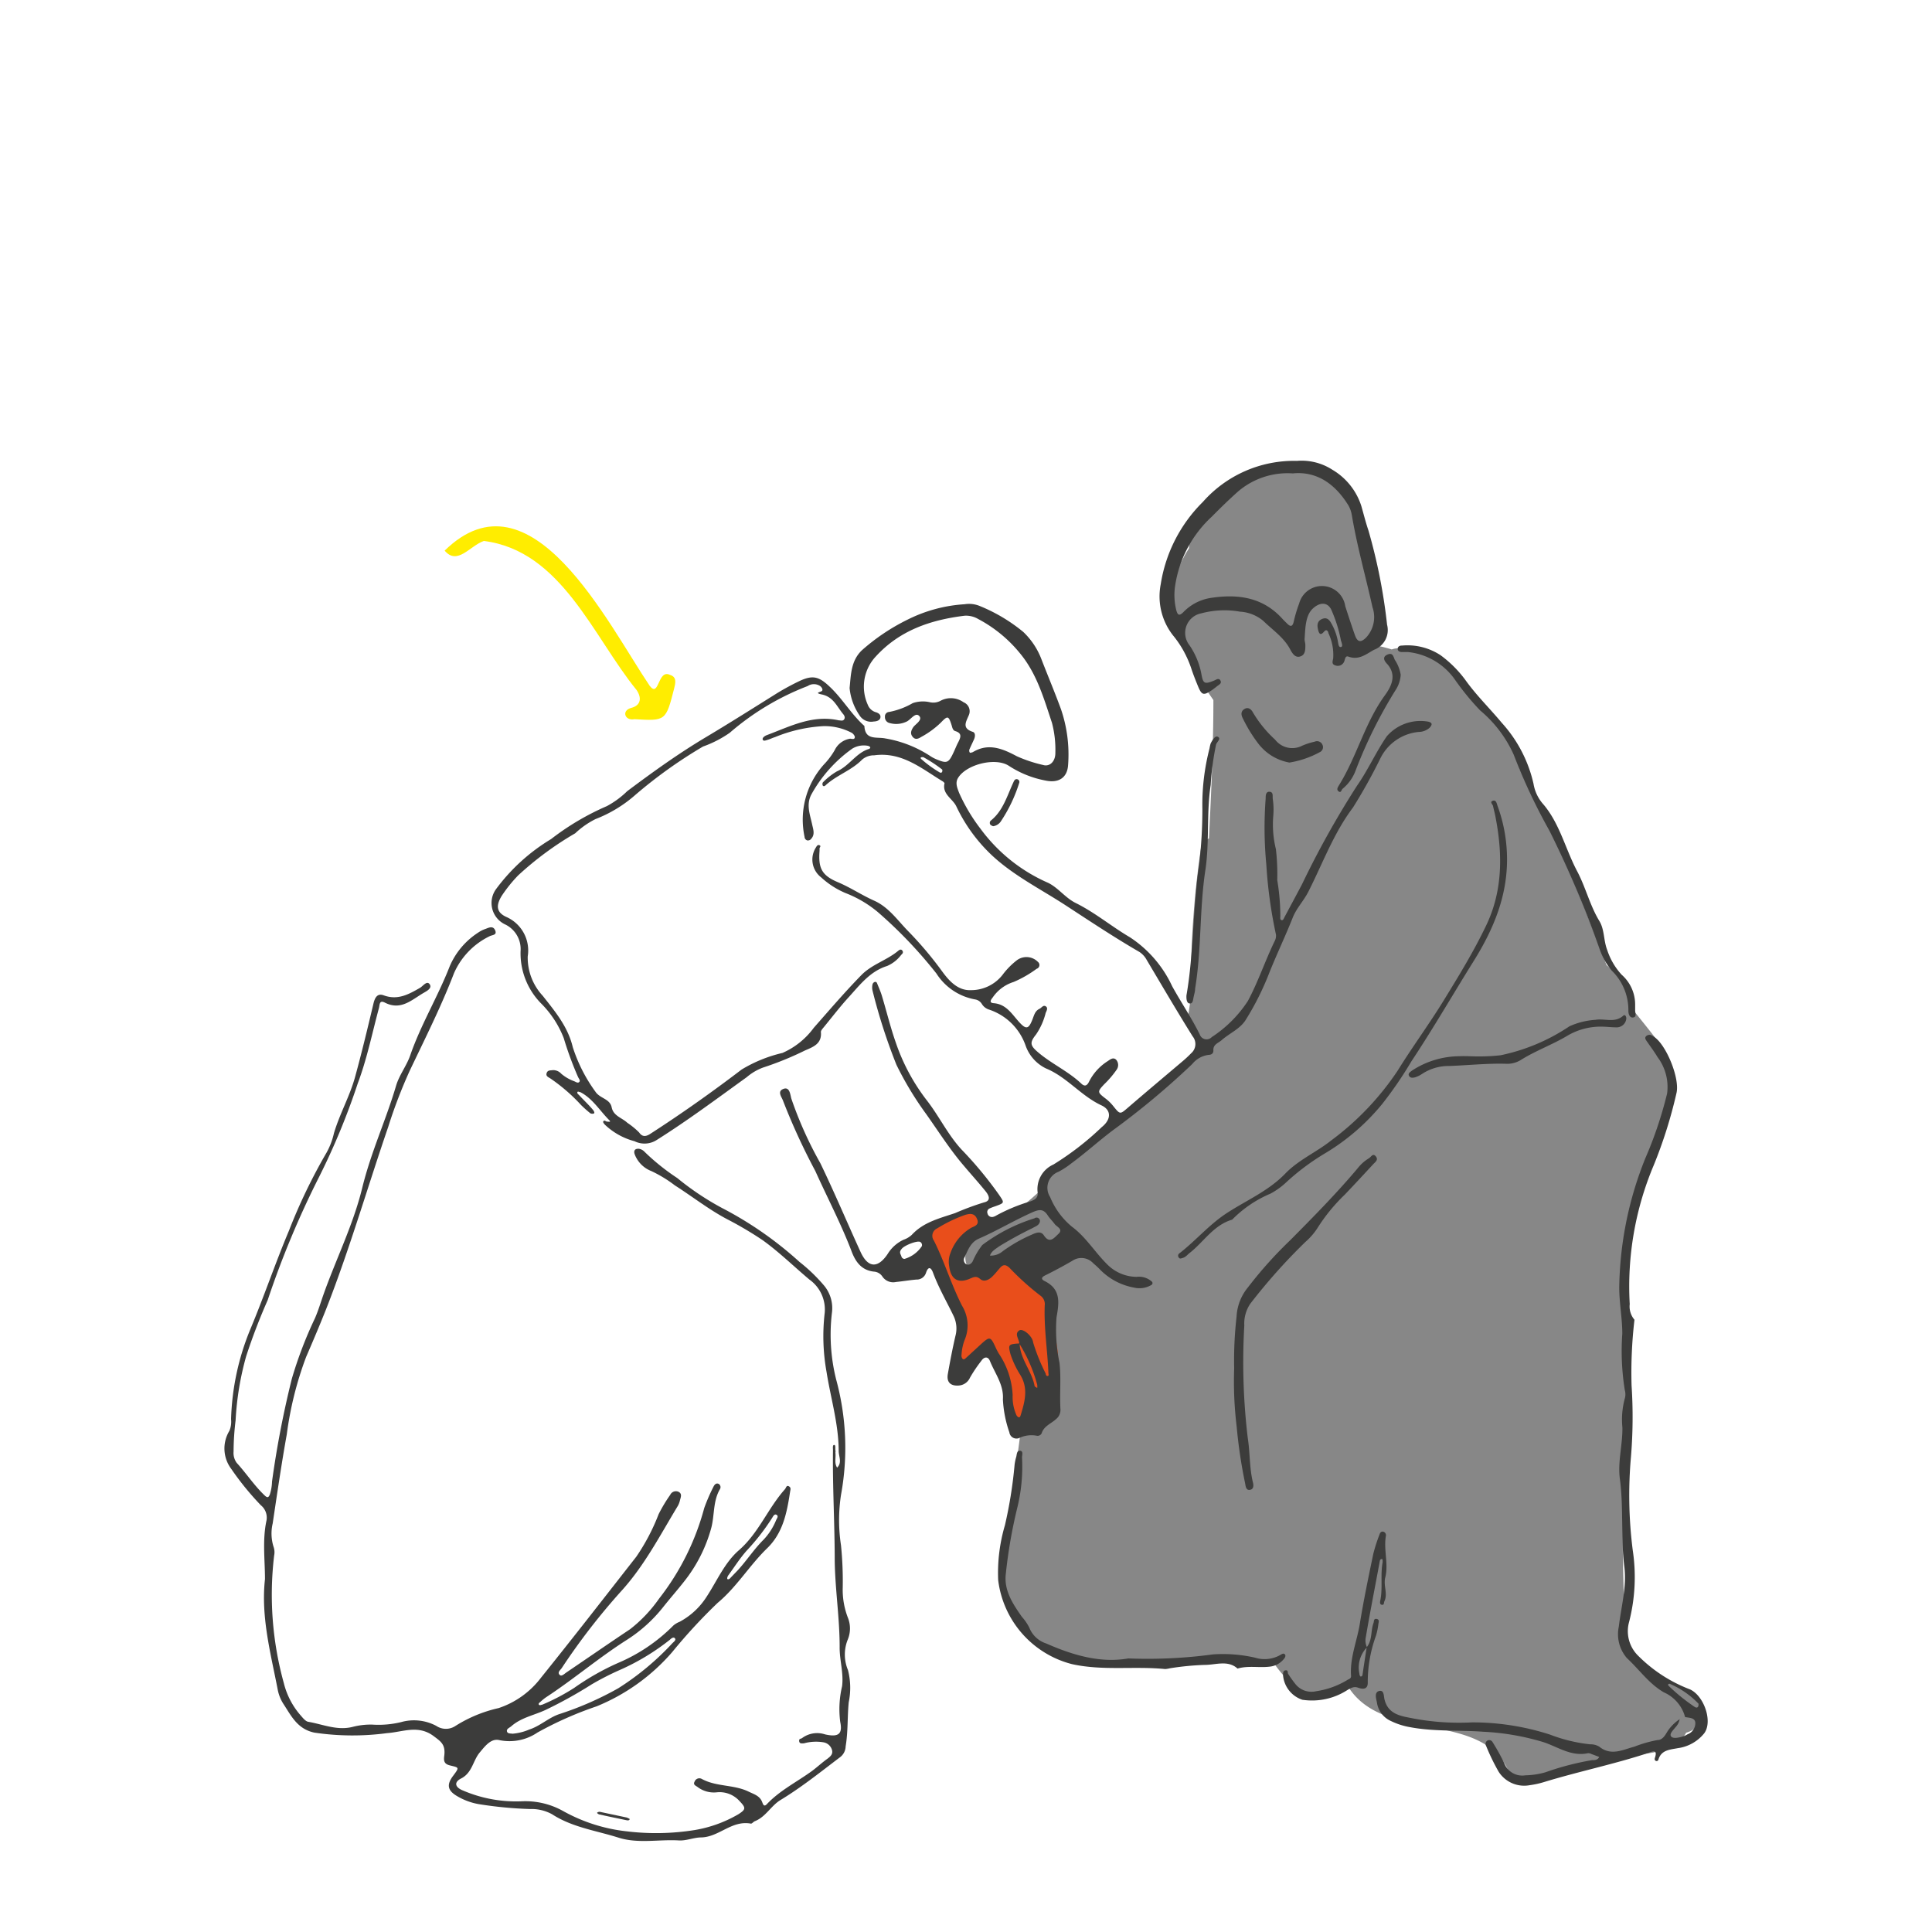 <svg xmlns="http://www.w3.org/2000/svg" viewBox="0 0 200 200"><defs><style>.cls-1{fill:#878787;}.cls-2{fill:#e94e1b;}.cls-3{fill:#3c3c3b;}.cls-4{fill:#ffed00;}</style></defs><g id="color"><path class="cls-1" d="M175.63,176a8.71,8.71,0,0,0-2.28-1.56,11.21,11.21,0,0,0-1.49-.58,9.17,9.17,0,0,0-1.27-.24l-.8-.82c-.42-.46-.87-.89-1.31-1.33-.67-7.48-.48-15.7-.48-23.34.95-5.79-.08-12.88,0-18.92a1.62,1.62,0,0,0,.41-.76c.11-.54.19-1.08.26-1.63a2.1,2.1,0,0,0,.56-1.63,34.86,34.86,0,0,0,1.72-6.64l.22-.19a3,3,0,0,0,.43-.52l.11-.16a7,7,0,0,0,.54-1.33,14.53,14.53,0,0,0,.56-2.13,1.53,1.53,0,0,0,.06-.56c.79-2.43-.26-4.62-1.81-6.6-.71-.91-1.44-1.81-2.17-2.71a7,7,0,0,0-2.58-4.44c-2.6-6.78-5.43-14.2-9-20.32a2.15,2.15,0,0,0-.19-1.31,14.71,14.71,0,0,0-3.76-4.77l-1.11-1.7c-1.07-1.64-2.44-4.56-4.83-4a8.83,8.83,0,0,0-2.21-.67,2.23,2.23,0,0,0-1.14.09,15.16,15.16,0,0,0-1.88-.46c1.58-5,0-13.95-4.94-17-5.7-3.66-14,1.19-14.17,7-3.67,5.64-.81,10.91,2.53,15.7,0,4.71-.22,9.52-.46,14.32a1.59,1.59,0,0,0-.85,1.14,98.4,98.4,0,0,0-1,12.12,1.94,1.94,0,0,0,.31,1l-.63,4.22c-.05.37,2.63,4.32.9,3.7-.13.74-1.25.82-1.36,1.57a140.5,140.5,0,0,0-11.67,9.78h-.47a2,2,0,0,0-1.93,1.47,4,4,0,0,0-.12.88,69.92,69.92,0,0,1-6.23,5.15c-4.16,1-1.37,6.49.4,2.49,7.88-.14,7.32,15.38,3.09,18.37-1.54,12.7-5,19.27,5.58,23.38,6.61,1.1,13.91-.51,20.63,0,2.26,3.33,4.61,4.2,7.5,2.1,3.55,6.62,14.27,2.55,17,9.49,3.83,1.15,7.46-1.14,11.25-2.18,2.39.39,5.91-.05,7-2.1h0a2.8,2.8,0,0,0,.73-.32,2,2,0,0,0,1-1.47A1.92,1.92,0,0,0,175.63,176Z"/></g><g id="destacado"><path class="cls-2" d="M109.55,140.94a12.15,12.15,0,0,0-.27-2.33c-.06-.25-.14-.49-.22-.73l0,0a2.11,2.11,0,0,0,0-1.06l-.37-1a2.2,2.2,0,0,0,0-.44,2.08,2.08,0,0,0-.59-1.42l-3.76-3.39A2.07,2.07,0,0,0,103,130a2,2,0,0,0-2,1.82c-.37.12-.74.25-1.15.42-.52-2.2.08-4.78,2.4-5.23-1.31-2.86-3.83-.58-6.42.29-.71,1.21.26,1.32.77,3.66,1.33,2.45,2.86,4.06,2.89,6.78-1,2.14-1.44,7.34,1.14,3.28-.46,1,.26-.22.32-.29,2.37-2.18,3.81,3,3.5,5.88,2.77,3.55,4-.2,4.33-4.06l.17-.14A2.08,2.08,0,0,0,109.55,140.94Z"/></g><g id="Capa_3" data-name="Capa 3"><path class="cls-3" d="M85.22,75.17a15.38,15.38,0,0,0-5,1.14c-.24.07-.47.19-.7.26s-.48.19-.56,0,.21-.39.42-.47c2.41-.9,4.74-2.14,7.45-1.53.2,0,.43.1.56-.11s0-.42-.14-.58c-.64-.78-1-1.77-2.23-2-.78-.18,0-.23.09-.38s-.06-.37-.21-.48a1.16,1.16,0,0,0-1.29,0,27.18,27.18,0,0,0-8.07,4.84,11.63,11.63,0,0,1-2.76,1.42,48.52,48.52,0,0,0-7,5,13.7,13.7,0,0,1-4.13,2.51,8.7,8.7,0,0,0-2.1,1.47,33.51,33.51,0,0,0-5.91,4.36,14.64,14.64,0,0,0-1.71,2.13c-.61,1-.54,1.7.48,2.17A3.79,3.79,0,0,1,54.63,99a5.8,5.8,0,0,0,1.55,4.08c1.27,1.61,2.61,3.2,3.11,5.31A16.19,16.19,0,0,0,61.63,113c.46.72,1.51.73,1.69,1.63s1.07,1.08,1.62,1.6a8,8,0,0,1,1.22,1c.3.43.64.48,1.15.15,3.24-2.09,6.39-4.32,9.46-6.66A14.52,14.52,0,0,1,81,109a8,8,0,0,0,3.24-2.6c1.62-1.84,3.21-3.7,4.92-5.45,1.1-1.13,2.65-1.54,3.83-2.53.12-.11.31-.19.43,0s0,.31-.13.43A3.61,3.61,0,0,1,91.83,100c-1.73.54-2.78,1.91-3.91,3.16-.92,1-1.76,2.1-2.63,3.16-.13.16-.32.36-.31.52.11,1.22-.81,1.54-1.64,1.9A32.61,32.61,0,0,1,79,110.51a5.56,5.56,0,0,0-1.7,1C74.19,113.75,71.18,116,68,118a2.32,2.32,0,0,1-2.31.14,7.07,7.07,0,0,1-3.08-1.72c-.08-.09-.2-.24-.17-.31.11-.23.27,0,.41,0s.44.08.23-.14c-1-1-1.73-2.25-3-2.91-.1,0-.26-.12-.31,0s.09.22.17.3c.48.52,1,1,1.45,1.54.08.09.16.26.13.33s-.31.1-.43,0a12.24,12.24,0,0,1-.93-.83,18.41,18.41,0,0,0-3.2-2.77c-.21-.13-.48-.23-.37-.55s.39-.26.63-.3a1.14,1.14,0,0,1,.89.38,4.35,4.35,0,0,0,1.28.75c.19.06.41.26.57.1s-.06-.36-.13-.54a35,35,0,0,1-1.47-4,10.39,10.39,0,0,0-2.37-3.62,7.4,7.4,0,0,1-2.1-5.39,2.83,2.83,0,0,0-1.59-2.76A2.45,2.45,0,0,1,51.38,92a19.73,19.73,0,0,1,5.67-5.14,26.81,26.81,0,0,1,5.77-3.41,9.25,9.25,0,0,0,2.11-1.55c2.67-2,5.34-3.92,8.2-5.62,2.46-1.47,4.88-3,7.31-4.52a25.47,25.47,0,0,1,2.41-1.3c1.3-.59,1.94-.41,3,.59,1.35,1.25,2.26,2.88,3.63,4.1.08,1.51,1.26,1.11,2.15,1.29a12.16,12.16,0,0,1,4.6,1.78,3.8,3.8,0,0,0,.65.36c1.17.49,1.31.43,1.86-.75.16-.34.29-.69.46-1,.25-.5.42-.93-.32-1.15-.25-.08-.3-.37-.37-.61-.32-1-.41-1-1.13-.25a9.16,9.16,0,0,1-2,1.46c-.31.19-.61.34-.9,0s-.15-.69.06-1,1-.75.62-1.16-.83.31-1.25.55a2.48,2.48,0,0,1-1.81.18.61.61,0,0,1-.49-.64.46.46,0,0,1,.44-.51,7.76,7.76,0,0,0,2.43-.91,3.25,3.25,0,0,1,1.72-.11,1.59,1.59,0,0,0,1.19-.15,2.26,2.26,0,0,1,2.36.17,1,1,0,0,1,.54,1.34c-.28.67-.75,1.35.41,1.72.29.09.26.49.13.78s-.32.68-.46,1a.39.39,0,0,0,0,.33c.08.13.22,0,.32,0,1.63-1,3.12-.36,4.58.42a14.36,14.36,0,0,0,2.71.9c.69.21,1.29-.37,1.27-1.28a10.87,10.87,0,0,0-.35-3.08c-.84-2.52-1.57-5.11-3.32-7.21a14,14,0,0,0-4.3-3.53,2.48,2.48,0,0,0-1.43-.35c-3.51.43-6.71,1.51-9.18,4.21a4.56,4.56,0,0,0-.84,5,1.27,1.27,0,0,0,.88.79c.25.09.48.24.43.54s-.39.4-.69.41a1.42,1.42,0,0,1-1.5-.68,6,6,0,0,1-1-2.79c.14-1.33.12-2.81,1.28-3.91A21.16,21.16,0,0,1,94,64.12a15.29,15.29,0,0,1,5.86-1.57,2.88,2.88,0,0,1,1.58.19,17.37,17.37,0,0,1,4.48,2.67,7.61,7.61,0,0,1,1.91,2.89c.66,1.7,1.37,3.39,2,5.11a14.49,14.49,0,0,1,.74,5.77c-.08,1.35-1,1.91-2.35,1.62a10.45,10.45,0,0,1-3.78-1.52c-1.38-.91-4.38-.16-5.25,1.23-.34.53-.09,1.06.09,1.55a18.28,18.28,0,0,0,2.22,3.73,17.24,17.24,0,0,0,7,5.6c1.07.52,1.78,1.57,2.9,2.11,2,1,3.68,2.42,5.56,3.52a12.18,12.18,0,0,1,4.38,5.07c.92,1.67,2,3.26,2.86,5a.74.74,0,0,0,1.24.27,12.82,12.82,0,0,0,3.74-3.74c1.07-2,1.77-4.12,2.75-6.15a1.23,1.23,0,0,0,.16-.71,47.87,47.87,0,0,1-1-7.25,39.94,39.94,0,0,1-.07-6.83c0-.29,0-.7.35-.72.5,0,.34.47.39.76a7.67,7.67,0,0,1,.05,1.73,10.65,10.65,0,0,0,.27,3.45,22.32,22.32,0,0,1,.14,3.2,23.16,23.16,0,0,1,.32,3.72c0,.15-.06.38.12.43s.24-.18.31-.31c.61-1.14,1.22-2.27,1.82-3.41a94.51,94.51,0,0,1,5.7-10.21c1.13-1.61,1.94-3.47,3.08-5.11a4.62,4.62,0,0,1,4.31-1.5c.46.13.35.36.12.62a1.73,1.73,0,0,1-1.14.44,4.94,4.94,0,0,0-4,2.81,56.69,56.69,0,0,1-2.79,5c-2,2.65-3.12,5.74-4.59,8.65-.49,1-1.25,1.74-1.66,2.77-.75,1.89-1.63,3.73-2.39,5.62a28.82,28.82,0,0,1-2.5,5c-.58.9-1.65,1.34-2.46,2.05-.36.32-.91.44-.86,1.09,0,.32-.23.43-.49.44a2.59,2.59,0,0,0-1.7.95,81.85,81.85,0,0,1-8.22,6.86c-1.45,1.09-2.81,2.33-4.28,3.41a8.6,8.6,0,0,1-1.34.88,1.77,1.77,0,0,0-.87,2.62,7.81,7.81,0,0,0,2.26,3.07c1.46,1.08,2.4,2.68,3.69,3.94a4.34,4.34,0,0,0,3,1.25,2,2,0,0,1,1.6.51.22.22,0,0,1-.07.33,2.41,2.41,0,0,1-1.8.27,6.52,6.52,0,0,1-3.48-1.83,9.46,9.46,0,0,0-.73-.68,1.66,1.66,0,0,0-2.16-.27q-1.39.81-2.85,1.53c-.47.24-.32.44,0,.59,1.69.85,1.46,2.26,1.2,3.75a17,17,0,0,0,.31,4.71c.18,1.62,0,3.24.1,4.85a1.23,1.23,0,0,1-.5,1c-.5.45-1.22.69-1.45,1.44a.47.47,0,0,1-.54.24,2.94,2.94,0,0,0-1.8.25.74.74,0,0,1-1-.59,12.2,12.2,0,0,1-.67-3.41c.1-1.53-.82-2.68-1.35-4-.21-.49-.61-.41-.88,0a14.5,14.5,0,0,0-1.18,1.75,1.37,1.37,0,0,1-1.17.81c-.85.06-1.27-.36-1.12-1.2.23-1.31.48-2.61.78-3.91a3,3,0,0,0-.17-2.06c-.72-1.5-1.56-2.94-2.14-4.5-.2-.55-.49-.72-.73,0a1,1,0,0,1-1,.7c-.71.06-1.4.18-2.1.25a1.35,1.35,0,0,1-1.42-.57,1.13,1.13,0,0,0-.84-.5c-1.39-.13-2-1.13-2.4-2.25-1.08-2.79-2.47-5.44-3.7-8.17A66.51,66.51,0,0,1,81.08,114c-.13-.41-.67-1,0-1.27s.72.57.84,1a39.77,39.77,0,0,0,3,6.68c1.45,3,2.77,6.14,4.17,9.2.76,1.65,1.78,1.72,2.8.2a3.82,3.82,0,0,1,1.64-1.47,2.4,2.4,0,0,0,.86-.51c1.21-1.32,2.88-1.71,4.48-2.25a28.83,28.83,0,0,1,3-1.11c.78-.18.48-.75.15-1.16-.73-.9-1.51-1.76-2.26-2.65-1.43-1.67-2.61-3.54-3.88-5.33a34.06,34.06,0,0,1-3.08-5.1,59,59,0,0,1-2.48-7.7,1.39,1.39,0,0,1,0-.61.35.35,0,0,1,.21-.26c.12-.05.23,0,.28.17.17.42.36.84.49,1.28.48,1.59.87,3.21,1.42,4.78a20.61,20.61,0,0,0,3.21,6c1.28,1.64,2.17,3.54,3.59,5.09a39.67,39.67,0,0,1,3.89,4.69c.58.86.61.84-.4,1.21a5.59,5.59,0,0,0-.57.22.41.41,0,0,0-.21.53.47.47,0,0,0,.58.34,1.14,1.14,0,0,0,.34-.15,17.84,17.84,0,0,1,3.44-1.43c.48-.16.92-.36.82-1a2.79,2.79,0,0,1,1.64-2.84,29.69,29.69,0,0,0,5-3.87c1-.8,1-1.76,0-2.24-2.16-1-3.59-2.94-5.78-3.84a4.16,4.16,0,0,1-2.1-2.36,6,6,0,0,0-3.76-3.72,1.34,1.34,0,0,1-.77-.59,1,1,0,0,0-.7-.47,6,6,0,0,1-4-2.68,46.67,46.67,0,0,0-6.1-6.39,11.91,11.91,0,0,0-3.31-1.94A8.76,8.76,0,0,1,85,90.82a2.32,2.32,0,0,1-.53-3.1c.08-.14.18-.31.37-.22s0,.22,0,.33,0,.17,0,.25c-.14,1.77.21,2.54,1.91,3.25,1.3.55,2.47,1.34,3.75,1.91,1.49.67,2.39,2,3.5,3.14a37.51,37.51,0,0,1,3.54,4.19c.73,1,1.64,2,3,1.93a4.13,4.13,0,0,0,3.24-1.58,7.84,7.84,0,0,1,1.48-1.51,1.66,1.66,0,0,1,2.19.17.41.41,0,0,1-.14.71,11.84,11.84,0,0,1-2.37,1.36,4.11,4.11,0,0,0-2.17,1.6c-.19.24-.42.56.1.6,1.29.1,1.87,1.11,2.61,1.93s1,.77,1.4-.25c.17-.43.26-.88.73-1.1.21-.1.38-.42.64-.26s.11.44,0,.68a6.9,6.9,0,0,1-1,2.24c-.68.85-.62,1.14.23,1.86,1.39,1.18,3.09,1.94,4.43,3.2.36.35.61.28.84-.2a5.38,5.38,0,0,1,1.9-2.09c.25-.16.58-.47.9-.15a.83.83,0,0,1,.06,1,9.88,9.88,0,0,1-1.29,1.52c-.74.78-.72.84.1,1.47a4.48,4.48,0,0,1,.8.77c.74.92.71.91,1.56.18,1.89-1.63,3.8-3.23,5.7-4.84.28-.24.56-.5.82-.77a1.26,1.26,0,0,0,.16-1.76c-1.63-2.61-3.18-5.26-4.75-7.9a2.31,2.31,0,0,0-.75-.83c-2.61-1.51-5.13-3.19-7.66-4.84s-5.36-3.06-7.61-5.16A16.81,16.81,0,0,1,99,83.48c-.38-.81-1.5-1.27-1.22-2.41,0,0-.1-.13-.17-.17-2.2-1.33-4.24-3.1-7.11-2.71a1.89,1.89,0,0,0-1.25.44c-1.09,1.12-2.62,1.6-3.76,2.64-.09.09-.22.17-.31.06a.35.35,0,0,1,0-.33,6.91,6.91,0,0,1,1.46-1.15c1.27-.56,2-1.93,3.32-2.32.06,0,.14-.12.13-.17s-.17-.15-.28-.16a2.32,2.32,0,0,0-1.57.29A14.26,14.26,0,0,0,84,82.23c-.58,1.07-.14,2.11.08,3.15.11.49.29,1-.08,1.42a.43.43,0,0,1-.42.2.38.38,0,0,1-.29-.36,8.54,8.54,0,0,1,2-7.5,7.65,7.65,0,0,0,1.12-1.49A2.14,2.14,0,0,1,88,76.47c.18,0,.48.13.49-.17,0-.15-.2-.39-.36-.46A6,6,0,0,0,85.22,75.17Zm20.33,63.9c.06,1.63,1.26,2.85,1.55,4.4,0,.08.18.14.27.22a1.08,1.08,0,0,0,0-.35,15.71,15.71,0,0,0-1.86-4.26c0-.46-.54-1,0-1.35.33-.23,1.15.4,1.38,1a1.05,1.05,0,0,1,.06.24,19.54,19.54,0,0,0,1.3,3.22c0,.12.08.29.22.25s.06-.2.06-.31c-.09-2.33-.47-4.63-.38-7a1.06,1.06,0,0,0-.44-1,26.86,26.86,0,0,1-3.22-2.9c-.36-.32-.63-.36-.95,0s-.53.64-.83.93-.82.6-1.23.25-.65-.22-1.06-.05c-1.24.55-2,.07-2.16-1.29a2.4,2.4,0,0,1,.13-1.35,4.9,4.9,0,0,1,2.17-2.63c.36-.17.83-.3.59-.89s-.67-.6-1.22-.44a14.72,14.72,0,0,0-2.91,1.4.84.84,0,0,0-.34,1.27c1.1,2.19,1.79,4.55,2.91,6.74a3.89,3.89,0,0,1,.25,3.59,5.06,5.06,0,0,0-.3,1.46.53.53,0,0,0,.11.45c.16.13.3-.06.42-.16l1.47-1.35c.92-.84,1-.81,1.51.29a6.89,6.89,0,0,0,.34.66,8.43,8.43,0,0,1,1.44,4.31,4.59,4.59,0,0,0,.36,2,.52.52,0,0,0,.22.28c.15.07.21-.07.25-.2.43-1.4.82-2.8-.06-4.2a9.64,9.64,0,0,1-1-2.13C104.35,139.19,104.38,139.14,105.55,139.07Zm2.09-12.57c-.11.37-.45.45-.73.62a39.38,39.38,0,0,0-3.49,1.91c-.36.27-.78.48-.94.95a1.9,1.9,0,0,0,1.33-.46,15.69,15.69,0,0,1,3-1.71c.42-.19.93-.41,1.25.07.6.92,1.08.24,1.48-.12.58-.52-.14-.74-.37-1.06s-.5-.56-.7-.87c-.42-.66-.84-.67-1.56-.35-1.9.84-3.67,1.91-5.57,2.74-.86.37-1.13,1.17-1.48,1.92a.53.53,0,0,0,.1.69c.31.21.58,0,.73-.25a7.44,7.44,0,0,1,1-1.7,17.7,17.7,0,0,1,5.4-2.76A.35.35,0,0,1,107.64,126.5Zm-14,3.82A3.26,3.26,0,0,0,95.43,129a.38.38,0,0,0-.16-.43c-.27-.18-1.57.31-1.9.68s-.16.52-.06.8A.34.34,0,0,0,93.69,130.32Zm1.89-51.94c-.16,0-.27,0-.2.16a11.93,11.93,0,0,0,2,1.45c.07,0,.18,0,.2-.1a.28.28,0,0,0,0-.23A14.31,14.31,0,0,0,95.58,78.38Z"/><path class="cls-3" d="M27.43,163.47c0-2-.28-4.06.16-6.08a1.65,1.65,0,0,0-.59-1.57,29.58,29.58,0,0,1-3.06-3.76,3.51,3.51,0,0,1-.2-3.93,2.41,2.41,0,0,0,.18-1.21,26.32,26.32,0,0,1,2-9.33c1.41-3.37,2.58-6.84,4-10.21a57.6,57.6,0,0,1,3.89-8.07,7.51,7.51,0,0,0,.76-2c.59-2,1.64-3.83,2.19-5.83.69-2.52,1.3-5.06,1.9-7.59.15-.63.41-1.1,1.07-.85,1.45.53,2.58-.11,3.75-.78.32-.19.71-.78,1-.37s-.33.72-.64.9c-1.22.71-2.34,1.85-4,1-.6-.3-.52.24-.62.59-.7,2.6-1.24,5.27-2.19,7.79a72,72,0,0,1-4,9.67,94.76,94.76,0,0,0-5.32,12.75,61.17,61.17,0,0,0-2.23,5.82,30.22,30.22,0,0,0-1.09,6.62,26.81,26.81,0,0,0-.21,3.23,1.74,1.74,0,0,0,.32,1.17c1,1.09,1.82,2.36,2.91,3.39.31.29.4.16.52-.1a4.78,4.78,0,0,0,.23-1.35,100.38,100.38,0,0,1,2.05-10.64,42.28,42.28,0,0,1,2.4-6.28c.35-.81.59-1.63.88-2.45,1.3-3.67,3.07-7.2,4-11S39.94,116,41,112.4c.33-1.12,1.09-2.06,1.47-3.16,1.1-3.18,2.86-6.07,4.08-9.2a7.79,7.79,0,0,1,2.94-3.49,3.1,3.1,0,0,1,.77-.39c.33-.12.78-.37,1,.15s-.33.46-.6.62A7.69,7.69,0,0,0,47,100.74c-1.33,3.46-3,6.77-4.58,10.09a51.28,51.28,0,0,0-2.23,5.82c-2.16,6.29-4,12.68-6.43,18.87-.66,1.66-1.36,3.31-2.07,4.95a35.82,35.82,0,0,0-2,8c-.55,3.06-1,6.15-1.46,9.23a4.57,4.57,0,0,0,.1,2.46,1.67,1.67,0,0,1,.05.86,34.24,34.24,0,0,0,1,13.21,8,8,0,0,0,1.78,3.39c.21.24.47.57.75.62,1.53.26,3,.94,4.62.52a7.39,7.39,0,0,1,2-.23,9.88,9.88,0,0,0,3-.26,4.92,4.92,0,0,1,3.63.39,1.78,1.78,0,0,0,2,0,14.13,14.13,0,0,1,4.46-1.84A9.11,9.11,0,0,0,56,173.68c3.33-4.14,6.59-8.34,9.87-12.53a21.22,21.22,0,0,0,2.31-4.4,15.37,15.37,0,0,1,1.2-2,.65.65,0,0,1,.86-.32c.4.2.23.56.15.88a2.16,2.16,0,0,1-.22.58c-1.82,3-3.43,6.14-5.83,8.79a67.41,67.41,0,0,0-6.19,8c-.14.21-.51.46-.18.73.18.14.45-.13.65-.27,2.2-1.49,4.38-3,6.6-4.48a14.6,14.6,0,0,0,3-3.16,26.18,26.18,0,0,0,4.68-9.38,18.74,18.74,0,0,1,.93-2.16c.11-.23.27-.48.57-.35a.4.4,0,0,1,.12.56c-.72,1.24-.54,2.67-.89,4a15.4,15.4,0,0,1-2.79,5.52c-.72.92-1.49,1.79-2.21,2.7a15.15,15.15,0,0,1-3.68,3.33c-2.92,1.85-5.55,4.1-8.45,6a5.08,5.08,0,0,0-.57.47c-.09.07-.23.17-.14.28s.24,0,.34,0a21.75,21.75,0,0,0,3.31-1.74A26.38,26.38,0,0,1,64,172.14a17.87,17.87,0,0,0,5.71-3.87,2.26,2.26,0,0,1,.64-.38,7.51,7.51,0,0,0,2.8-2.6c1.07-1.63,1.86-3.52,3.33-4.8,2.06-1.79,3-4.33,4.77-6.32.13-.14.15-.45.41-.31s.16.36.13.57c-.33,2.14-.72,4.25-2.39,5.86-1.82,1.77-3.14,4-5.1,5.63a56.56,56.56,0,0,0-4.71,5.1,20.62,20.62,0,0,1-7.83,5.62,37,37,0,0,0-6.12,2.71,5.15,5.15,0,0,1-3.93.79c-.84-.21-1.44.54-2,1.22-.76.85-.79,2.16-2,2.76-.73.38-.61.9.21,1.23A13.94,13.94,0,0,0,54,186.47a8,8,0,0,1,4.28,1,17.36,17.36,0,0,0,6.61,2.11,25.26,25.26,0,0,0,7-.13,13.31,13.31,0,0,0,4.53-1.63c.82-.52.8-.68.13-1.38a2.77,2.77,0,0,0-2.35-.9,2.79,2.79,0,0,1-2-.56c-.2-.14-.48-.23-.29-.56a.52.52,0,0,1,.73-.27c1.51.83,3.3.57,4.84,1.31.57.28,1.17.43,1.42,1.09.09.23.18.54.49.21,1.36-1.44,3.14-2.31,4.71-3.46.53-.4,1-.84,1.56-1.24.31-.24.6-.48.46-.93a1.11,1.11,0,0,0-.9-.77,4.73,4.73,0,0,0-2,.11c-.19,0-.45.07-.49-.22s.18-.23.31-.33a2.61,2.61,0,0,1,2.36-.38c1.36.31,1.85,0,1.58-1.29a10.29,10.29,0,0,1,.19-3.68c.18-1.38-.27-2.72-.25-4.1,0-3-.47-5.93-.51-8.92,0-3.81-.23-7.61-.18-11.43,0-.19-.06-.54.12-.54s.1.35.13.55,0,.17,0,.25c.07.52-.14,1.07.18,1.55.53-.53.17-1.13.16-1.71,0-2.8-.83-5.48-1.26-8.22a20.84,20.84,0,0,1-.19-6.06,3.8,3.8,0,0,0-1.58-3.48c-1.62-1.36-3.13-2.85-4.86-4.09a37,37,0,0,0-3.64-2.15c-1.9-1-3.61-2.35-5.43-3.51a13.25,13.25,0,0,0-2.43-1.48,3,3,0,0,1-1.72-1.72c-.08-.21-.09-.44.12-.55a.69.69,0,0,1,.47,0,1,1,0,0,1,.42.27,22.83,22.83,0,0,0,3.39,2.72,28.56,28.56,0,0,0,4.65,3.11,37.73,37.73,0,0,1,8,5.57,17.36,17.36,0,0,1,2.58,2.49,3.65,3.65,0,0,1,.78,2.79,19.11,19.11,0,0,0,.44,6.9,26.89,26.89,0,0,1,.5,11.94,17.24,17.24,0,0,0,0,5.22,37.14,37.14,0,0,1,.18,4.35,8,8,0,0,0,.54,3.16,3,3,0,0,1,0,2.2,4.13,4.13,0,0,0,0,3.2,7.37,7.37,0,0,1,.08,3.34c-.15,1.52-.06,3-.32,4.57a1.44,1.44,0,0,1-.57,1.11C85,183.39,83,185,80.81,186.33c-1,.6-1.53,1.75-2.67,2.2-.15.06-.3.27-.41.25-2-.37-3.29,1.4-5.16,1.43-.73,0-1.52.36-2.31.31-2.07-.12-4.2.35-6.21-.28-2.32-.74-4.79-1.06-6.9-2.43a4.42,4.42,0,0,0-2.28-.54,41.27,41.27,0,0,1-5.33-.51,6.62,6.62,0,0,1-2.21-.82c-1-.58-1.12-1.18-.43-2.1s.62-.85-.34-1.09c-.6-.15-.64-.49-.57-1,.14-1.15-.34-1.46-1.06-2-1.61-1.24-3.23-.45-4.84-.34a26.9,26.9,0,0,1-7.55-.05c-1.78-.38-2.4-1.76-3.22-3a4.22,4.22,0,0,1-.58-1.5C28,171.06,27,167.35,27.43,163.47Zm25.66,16a5.52,5.52,0,0,0,1.7-.43c1.12-.36,2-1.22,3.09-1.59A33.27,33.27,0,0,0,64,174.77a28.09,28.09,0,0,0,5.61-4.67c.14-.14.4-.32.26-.5s-.38,0-.53.15a23.76,23.76,0,0,1-5.21,3.14,28.74,28.74,0,0,0-2.87,1.47A46.15,46.15,0,0,1,56.5,177c-1.18.56-2.54.79-3.57,1.7-.18.16-.51.26-.45.53S52.89,179.43,53.09,179.48Zm22.46-16.06.79-.82c.93-1,1.71-2.22,2.72-3.22a6.52,6.52,0,0,0,1.28-2c.08-.18.28-.41.06-.55s-.36.13-.46.3a23.07,23.07,0,0,1-2.66,3.42c-.68.77-1.24,1.65-1.85,2.49a.71.71,0,0,0-.15.33C75.27,163.51,75.37,163.53,75.55,163.42Z"/><path class="cls-3" d="M174.44,177.75a3.9,3.9,0,0,0-2.2-2.56c-1.55-.9-2.55-2.37-3.82-3.54a3.78,3.78,0,0,1-.84-3.27c.24-2.06.83-4.1.57-6.19-.38-3-.06-6.07-.46-9.08-.24-1.79.29-3.56.26-5.34a8.26,8.26,0,0,1,.25-3,1.57,1.57,0,0,0,0-.86,25.37,25.37,0,0,1-.26-5.84c0-1.71-.36-3.38-.31-5.1a37,37,0,0,1,2.7-13.08,41.21,41.21,0,0,0,2.25-6.7,5.14,5.14,0,0,0-1-3.77c-.34-.57-.74-1.1-1.12-1.65-.12-.18-.25-.36,0-.55a.5.5,0,0,1,.58,0l.21.13c1.24.82,2.66,4.28,2.3,5.8a47.82,47.82,0,0,1-2.35,7.46A32.27,32.27,0,0,0,168.71,135a2.11,2.11,0,0,0,.49,1.62h0a46.79,46.79,0,0,0-.3,6.81,50,50,0,0,1-.06,7.34,45,45,0,0,0,.18,9.7,18.68,18.68,0,0,1-.37,7.41,3.56,3.56,0,0,0,.93,3.52,15.22,15.22,0,0,0,5.38,3.49c1.45.68,2.36,3.33,1.46,4.54a4.22,4.22,0,0,1-2.74,1.54c-.83.16-1.69.18-2,1.17a.19.19,0,0,1-.28.14c-.13-.06-.12-.2-.08-.32.33-1-.4-.59-.73-.48-3.54,1.16-7.2,1.91-10.76,3a9,9,0,0,1-1.46.32,3.14,3.14,0,0,1-3.23-1.39,22,22,0,0,1-1.3-2.68.4.4,0,0,1,.14-.55.4.4,0,0,1,.54.18,20.91,20.91,0,0,1,1.2,2.17,2,2,0,0,0,2.19,1.25,8,8,0,0,0,2.09-.32,28.72,28.72,0,0,1,4.8-1.25c.27,0,.59,0,.75-.33-.27-.1-.53-.21-.8-.3a.71.71,0,0,0-.36-.09c-1.73.37-3.09-.64-4.6-1.14a25.66,25.66,0,0,0-6.23-1.08c-2.52-.19-5.06,0-7.57-.47a7.41,7.41,0,0,1-2-.64,2.48,2.48,0,0,1-1.45-1.91c-.08-.41-.3-1.07.23-1.2s.46.54.56.9c.4,1.59,1.82,1.71,3,1.95a25.7,25.7,0,0,0,6.07.4,26.09,26.09,0,0,1,8.07,1.27,16.26,16.26,0,0,0,4.13,1,1.75,1.75,0,0,1,.95.24c1.23,1,2.44.32,3.65,0a13,13,0,0,1,2.38-.68c.5,0,.78-.46,1-.84a4.42,4.42,0,0,1,1.3-1.32,1.64,1.64,0,0,1-.45.85c-.22.29-.64.66-.44.93s.82.13,1.24,0a2,2,0,0,0,.45-.21,1.24,1.24,0,0,0,.82-1.12C175.52,177.81,174.91,177.84,174.44,177.75Zm1.39-1.25c0-.05,0-.09,0-.13a8.93,8.93,0,0,0-3-2.07c-.18,0-.18.15-.08.23a19.51,19.51,0,0,0,2.7,2.18C175.61,176.81,175.81,176.8,175.83,176.5Z"/><path class="cls-3" d="M134.25,47.71a5.87,5.87,0,0,1,3.68.92,6.74,6.74,0,0,1,3,3.77c.24.84.45,1.69.73,2.51a57.92,57.92,0,0,1,1.93,9.76,2.18,2.18,0,0,1-1.36,2.6c-.83.46-1.57,1.1-2.65.7-.37-.13-.33.39-.48.61a.71.71,0,0,1-.87.3c-.39-.12-.29-.39-.22-.71a5.26,5.26,0,0,0-.5-2.64c0-.15-.16-.37-.33-.25s-.51.72-.71,0c-.12-.46-.18-.94.36-1.19s.81.11,1,.46a5.75,5.75,0,0,1,.67,1.86c.05.23.06.61.31.57s.07-.45,0-.69a14.51,14.51,0,0,0-.92-3c-.37-1-1.24-1-2-.28s-.76,2-.84,3.16c0,.2.08.41.08.61,0,.47,0,1-.51,1.17s-.79-.25-1-.61c-.65-1.32-1.86-2.1-2.86-3.08a4.12,4.12,0,0,0-2.39-.94,9.24,9.24,0,0,0-4,.17,2.06,2.06,0,0,0-1.24,3.3,7.82,7.82,0,0,1,1.24,3c.18,1,.33,1.06,1.32.66.23-.1.49-.3.65,0s-.15.43-.34.58-.39.31-.6.45c-.8.53-1,.48-1.37-.41-.24-.58-.47-1.16-.67-1.75a10.73,10.73,0,0,0-1.95-3.57,6.54,6.54,0,0,1-1.25-5.28,15.29,15.29,0,0,1,4.36-8.51A12.58,12.58,0,0,1,134.25,47.71Zm-.37,1.3a7.88,7.88,0,0,0-5.74,1.89c-.93.83-1.82,1.7-2.69,2.58a12.18,12.18,0,0,0-3.81,7.22,6.42,6.42,0,0,0,.13,2.47c.14.5.29.63.73.2a5,5,0,0,1,2.82-1.47c2.84-.44,5.45-.08,7.49,2.22.14.15.29.29.44.44.32.32.54.34.67-.18a14,14,0,0,1,.57-1.91,2.44,2.44,0,0,1,4.77.28c.32,1,.65,2,1,3,.26.73.6.8,1.16.25a3.11,3.11,0,0,0,.66-3.14c-.71-3.2-1.61-6.36-2.15-9.6a3,3,0,0,0-.47-1.14C138.09,50,136.23,48.79,133.88,49Z"/><path class="cls-3" d="M116.8,171.68a50.61,50.61,0,0,0,8.79-.42,15,15,0,0,1,4.33.34,3.3,3.3,0,0,0,2.64-.29c.14-.09.32-.2.45-.05s0,.38-.15.53a2.15,2.15,0,0,1-1.27.72c-1.15.18-2.33-.12-3.48.22-1-.91-2.28-.37-3.41-.38a28.89,28.89,0,0,0-3.59.35,2.94,2.94,0,0,1-.49.08c-3.21-.32-6.45.2-9.65-.51a10.26,10.26,0,0,1-7.64-8.71,17.45,17.45,0,0,1,.7-5.67,45.65,45.65,0,0,0,1-6.26,4.94,4.94,0,0,1,.18-.85c.05-.24.06-.61.34-.6.43,0,.24.45.25.7a17.87,17.87,0,0,1-.49,5.2,51.24,51.24,0,0,0-1.19,6.86c-.2,1.71.73,3.1,1.67,4.44a4.91,4.91,0,0,1,.77,1.13,2.8,2.8,0,0,0,1.74,1.62C111.11,171.37,113.94,172.18,116.8,171.68Z"/><path class="cls-3" d="M156,88.48c.13,4.07-1.33,7.62-3.44,11s-4.2,7-6.44,10.37a40.69,40.69,0,0,1-3,4.39,22.57,22.57,0,0,1-6,5.18,24.2,24.2,0,0,0-4,3,7.62,7.62,0,0,1-1.61,1.15,12.15,12.15,0,0,0-3.9,2.63.23.23,0,0,1-.1.07c-1.9.58-2.9,2.29-4.35,3.43-.23.17-.4.42-.69.51s-.33.12-.46-.05a.3.3,0,0,1,.1-.43c1.65-1.28,3-2.89,4.78-4.08,2.06-1.36,4.41-2.34,6.16-4.16,1.38-1.43,3.22-2.21,4.74-3.42a28.92,28.92,0,0,0,6.91-7.26c1.53-2.47,3.26-4.81,4.78-7.29s3.07-5,4.36-7.7c1.71-3.55,1.72-7.31,1-11.11-.07-.41-.18-.81-.27-1.21,0-.21-.4-.47-.05-.6s.42.26.49.48A16.13,16.13,0,0,1,156,88.48Z"/><path class="cls-3" d="M169.27,104c0,.35,0,.47,0,.59,0,.27.18.69-.21.74s-.5-.42-.49-.72a5.7,5.7,0,0,0-1.72-4.13,7.07,7.07,0,0,1-1.23-2.15A108,108,0,0,0,160.4,86a59.8,59.8,0,0,1-3.69-7.85,12.78,12.78,0,0,0-3.49-4.61,27,27,0,0,1-2.66-3.26,6.79,6.79,0,0,0-4.8-2.78c-.21,0-.41,0-.62,0s-.45-.07-.45-.33.24-.35.44-.34a6.24,6.24,0,0,1,4,1,12,12,0,0,1,2.55,2.54c1.13,1.59,2.53,2.95,3.77,4.44a13.94,13.94,0,0,1,3.3,6.33,4.21,4.21,0,0,0,.91,2c1.77,2,2.35,4.65,3.58,7,.9,1.67,1.33,3.57,2.33,5.21.54.9.42,2,.81,3a7,7,0,0,0,1.49,2.55A4.1,4.1,0,0,1,169.27,104Z"/><path class="cls-3" d="M127.76,141.68a40.21,40.21,0,0,1,.25-5.39,5.15,5.15,0,0,1,1.16-3,42.72,42.72,0,0,1,4.4-4.91c2.4-2.42,4.79-4.84,7-7.47a4.21,4.21,0,0,1,1.13-1c.22-.12.41-.57.71-.22s0,.57-.21.78c-1,1.08-2,2.16-3,3.21a18.2,18.2,0,0,0-2.83,3.47,6.74,6.74,0,0,1-1.22,1.4,59.93,59.93,0,0,0-5.72,6.41,3.65,3.65,0,0,0-.62,2.25,66,66,0,0,0,.36,11.67c.24,1.5.16,3.06.53,4.57.07.27.1.66-.23.76-.48.14-.52-.34-.57-.63a51.52,51.52,0,0,1-.88-5.9A38.55,38.55,0,0,1,127.76,141.68Z"/><path class="cls-3" d="M141.48,170.52c.6-.73.4-1.68.7-2.49.07-.18,0-.49.32-.44s.22.32.19.52a7.14,7.14,0,0,1-.25,1.22,14,14,0,0,0-.85,4.87c0,.75-.59.66-1,.51s-.7,0-1.12.25a6.73,6.73,0,0,1-4.65,1,2.93,2.93,0,0,1-2-2.56c0-.2,0-.47.28-.49s.17.24.25.37a12.34,12.34,0,0,0,.71,1,2.13,2.13,0,0,0,2.21.79,8.57,8.57,0,0,0,3.14-1.12c.19-.14.48-.14.45-.49-.13-1.86.62-3.58.91-5.38.39-2.41.89-4.81,1.39-7.21a16.31,16.31,0,0,1,.64-2c.05-.16.14-.33.33-.32a.37.37,0,0,1,.34.43c-.26,1.45.29,2.91-.07,4.33-.21.84.29,1.66-.09,2.46-.07.14,0,.38-.24.36s-.22-.25-.19-.41c.28-1.31,0-2.66.25-4,0-.11,0-.32-.05-.33-.23,0-.23.15-.26.3-.48,2.61-1,5.22-1.44,7.84a1.62,1.62,0,0,0,.13,1,3,3,0,0,0-.79,2.71c0,.11.07.31.13.31.22,0,.19-.2.22-.33C141.2,172.32,141.34,171.42,141.48,170.52Z"/><path class="cls-3" d="M122.82,103.05c.77-4.41.64-9,1.32-13.6a49.26,49.26,0,0,0,.33-5.7,23.27,23.27,0,0,1,.74-6.28,3.88,3.88,0,0,1,.11-.49c.16-.33.46-.84.73-.72.42.19-.08.54-.16.81a28.3,28.3,0,0,0-.56,4.19c-.45,2.92-.11,5.89-.55,8.81-.62,4.06-.39,8.2-1.06,12.26,0,.33-.12.65-.18,1s-.11.57-.39.55S122.8,103.48,122.82,103.05Z"/><path class="cls-3" d="M153,109.36a19.51,19.51,0,0,0,2.34-.12,20.06,20.06,0,0,0,7.13-3,7.77,7.77,0,0,1,2.71-.67c.95-.16,2,.36,2.86-.43.2-.18.34.13.31.35a1,1,0,0,1-1.06.86c-.45,0-.91-.06-1.36-.07a6.79,6.79,0,0,0-3.68.94c-1.57.94-3.3,1.55-4.85,2.53a2.69,2.69,0,0,1-1.55.37c-1.95-.05-3.89.16-5.83.23a5,5,0,0,0-2.82.83,2.78,2.78,0,0,1-.67.33c-.23.07-.53.12-.67-.14s.15-.41.32-.55a9.05,9.05,0,0,1,4.94-1.48C151.72,109.31,152.31,109.36,153,109.36Z"/><path class="cls-3" d="M133.48,78.94a5.2,5.2,0,0,1-3.25-2,15,15,0,0,1-1.55-2.53c-.19-.34-.28-.74.12-1s.73,0,.92.37A12.31,12.31,0,0,0,132,76.57a2.24,2.24,0,0,0,2.79.63,7.05,7.05,0,0,1,1.3-.42.61.61,0,0,1,.82.34.57.57,0,0,1-.3.75A9.81,9.81,0,0,1,133.48,78.94Z"/><path class="cls-3" d="M145,69.85a3.22,3.22,0,0,1-.45,1.46,48.22,48.22,0,0,0-4.25,8.54,4.42,4.42,0,0,1-1.31,1.8c-.13.1-.15.47-.41.28s-.09-.42,0-.59c1.88-3,2.69-6.49,4.79-9.37.66-.91,1.28-2.12.18-3.29-.24-.26-.48-.67.06-.91s.62.13.77.52A3.91,3.91,0,0,1,145,69.85Z"/><path class="cls-3" d="M102.81,85.53a.85.85,0,0,1-.28-.15.32.32,0,0,1,.06-.45c1.24-1,1.66-2.53,2.3-3.91.08-.18.17-.42.43-.35a.29.29,0,0,1,.18.4,15.44,15.44,0,0,1-1.92,4A1.16,1.16,0,0,1,102.81,85.53Z"/><path class="cls-3" d="M65.2,188.31c-.09.17-.21.14-.33.12-.92-.19-1.85-.38-2.78-.59-.11,0-.29-.14-.28-.18s.18-.12.29-.1l2.78.59A1.59,1.59,0,0,1,65.2,188.31Z"/></g><g id="flechas"><path class="cls-4" d="M50.09,56c-1.44.49-2.74,2.57-4.06,1,8.94-8.75,16.91,7.62,21.23,14,1,1.29.8-1.78,2.11-1.13.72.21.55.87.42,1.39-.86,3.38-.87,3.38-4.11,3.19-1,.2-1.38-.9-.33-1.17s1.07-1.1.54-1.86C61.4,65.91,58.11,57,50.09,56Z"/></g></svg>